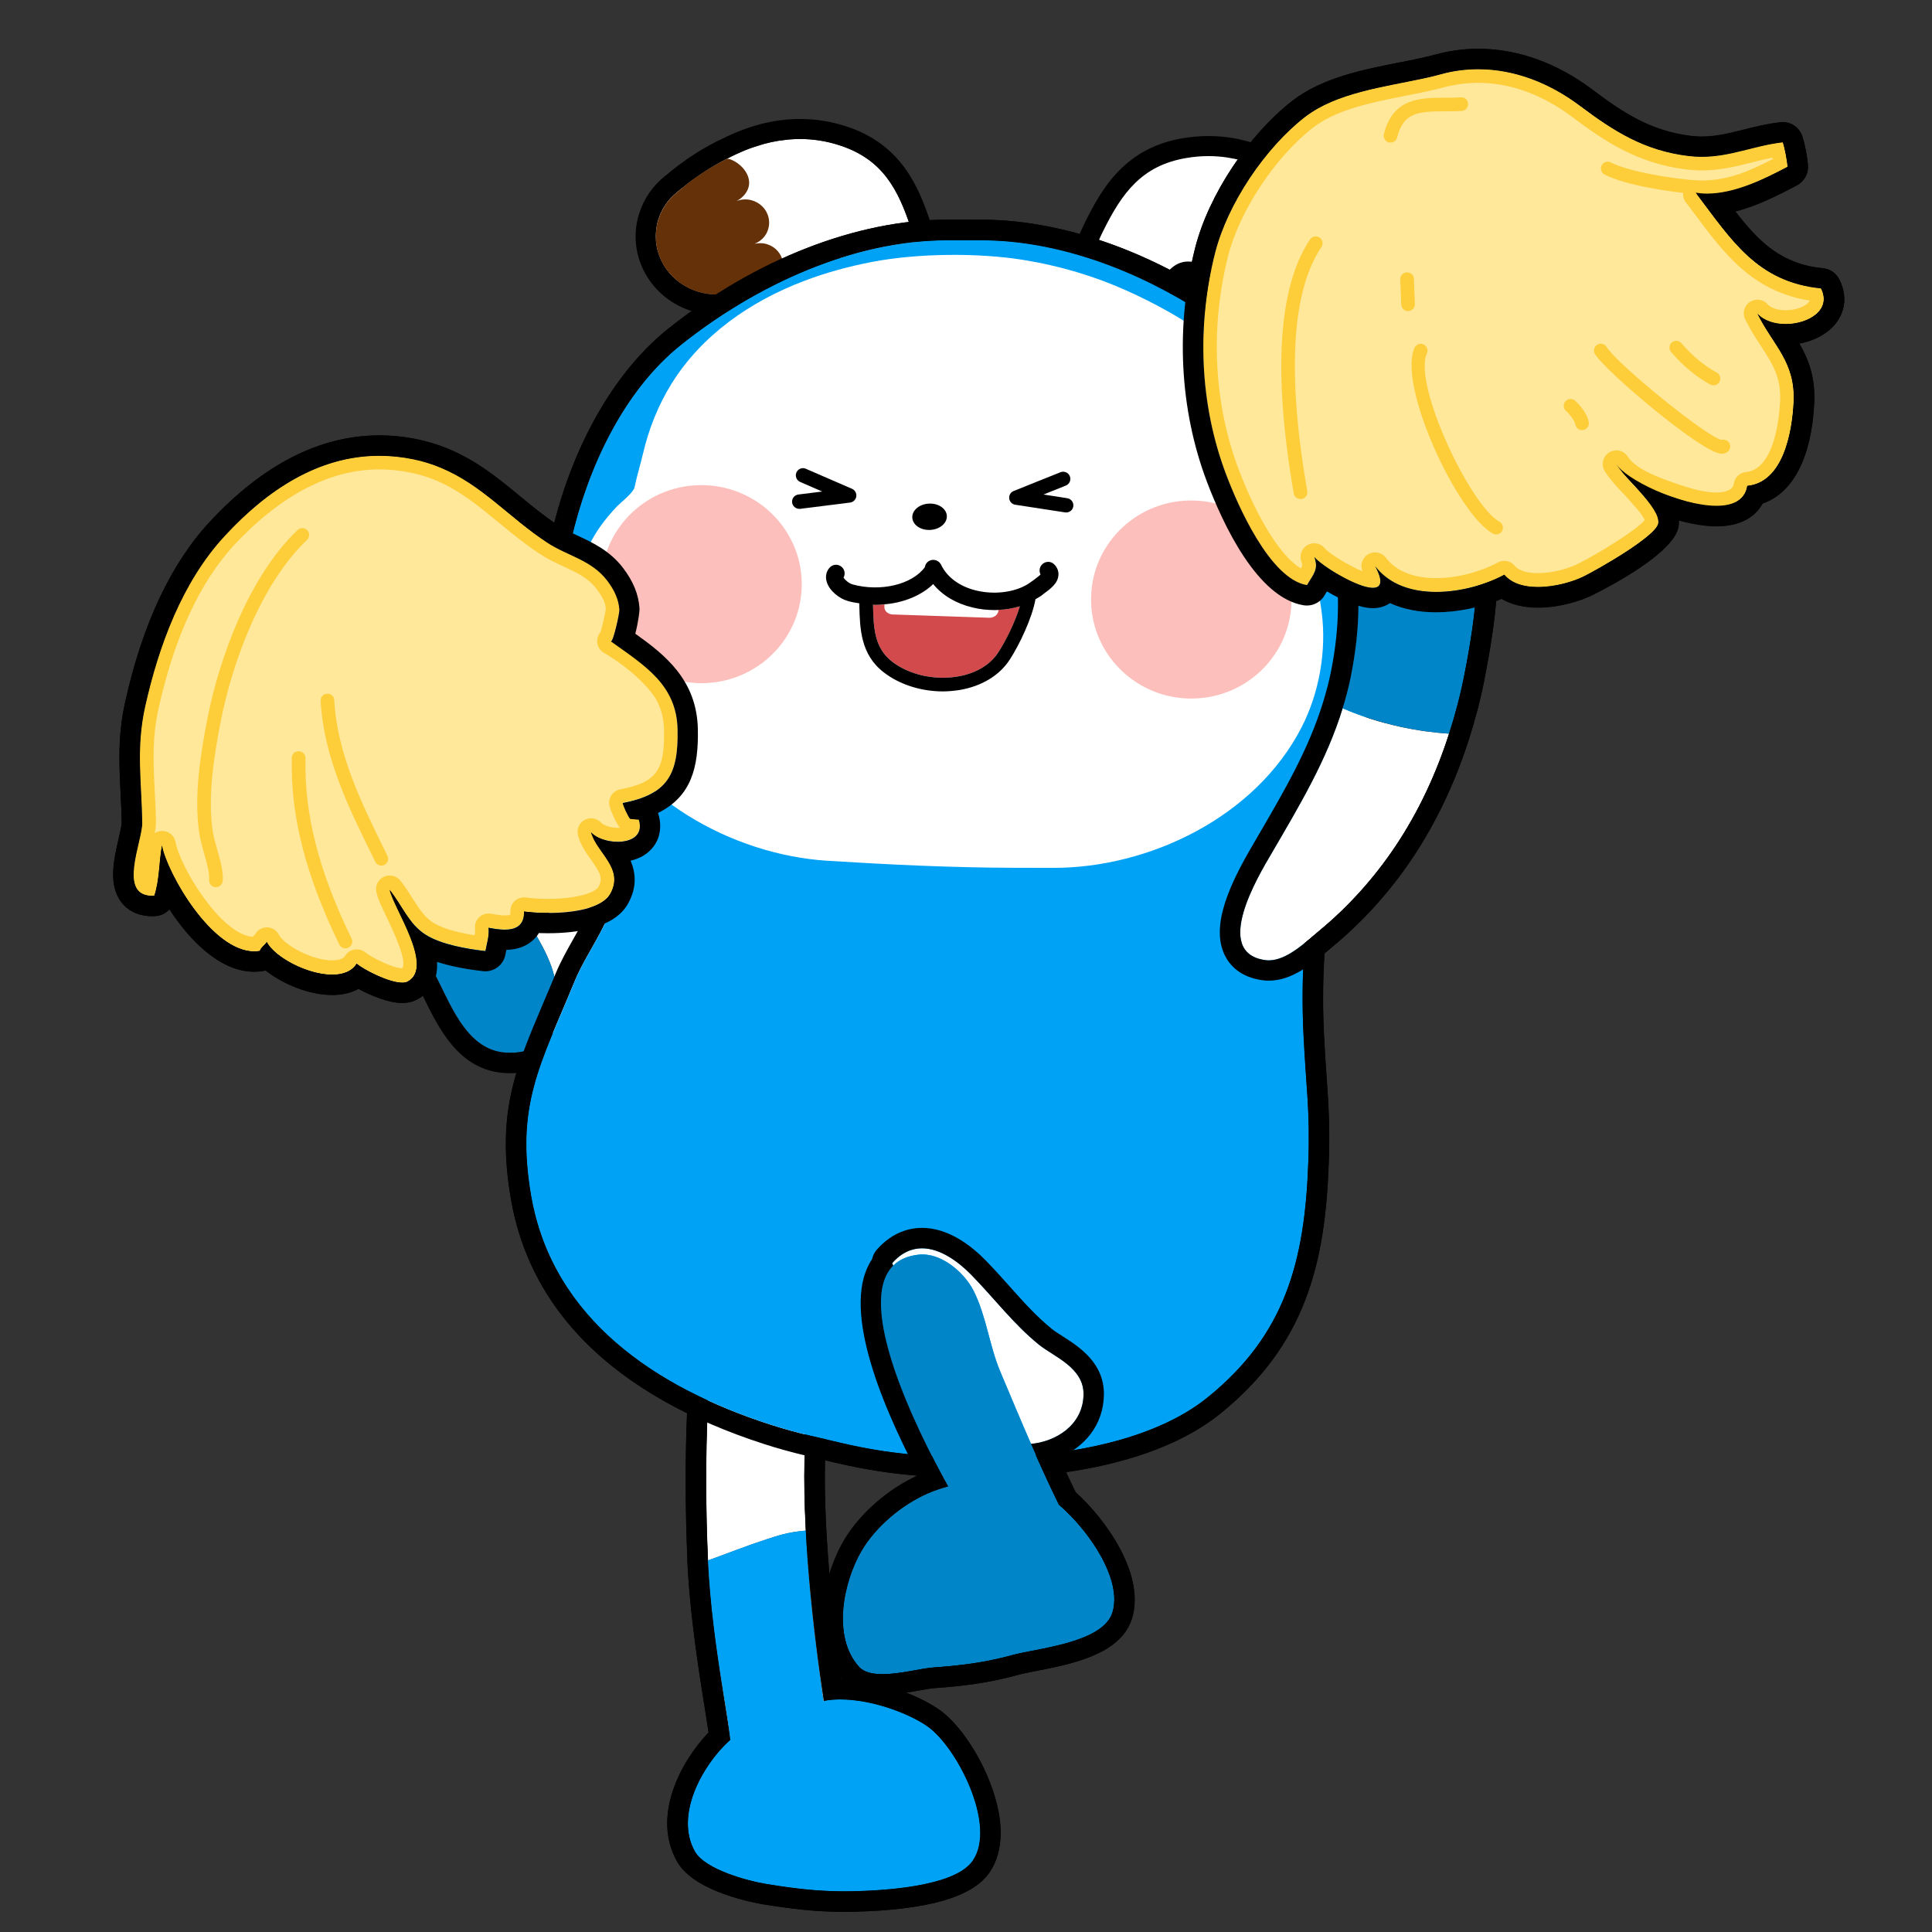 <?xml version="1.0" encoding="utf-8"?>
<!-- Generator: Adobe Illustrator 24.1.1, SVG Export Plug-In . SVG Version: 6.00 Build 0)  -->
<svg version="1.1" id="Layer_1" xmlns="http://www.w3.org/2000/svg" xmlns:xlink="http://www.w3.org/1999/xlink" x="0px" y="0px"
	 viewBox="0 0 240 240" style="enable-background:new 0 0 240 240;" xml:space="preserve">
<rect x="0" y="0" width="240" height="240" fill="#333333" stroke="none"/>
<g>
	<path style="fill:#FFFFFF;" d="M111.58,39.04c-0.42,0.13-0.8,0.18-1.17,0.18c-0.65,0-1.22-0.18-1.72-0.52
		c-0.17-0.1-0.33-0.22-0.49-0.37c-1.09-0.95-1.84-2.49-2.53-3.92c-0.2-0.4-0.38-0.79-0.59-1.15c-0.28-0.55-0.57-1.04-0.89-1.39
		c-0.7-0.8-1.54-1.14-2.46-1.14c-0.17,0-0.33,0.02-0.52,0.03c-0.33,0.03-0.7,0.12-1.05,0.25c-0.18,0.05-0.38,0.12-0.57,0.2
		c-0.18,0.07-0.35,0.15-0.54,0.23c-0.59,0.27-1.19,0.62-1.81,1c0,0.02-0.02,0.02-0.02,0.02c-0.89,0.55-1.79,1.22-2.71,1.92
		c-0.27,0.2-0.54,0.38-0.77,0.57c-2.31,1.81-5.39,2.07-7.91,0.95c-0.25-0.12-0.5-0.23-0.74-0.38c-0.25-0.13-0.47-0.28-0.69-0.45
		c-0.02,0-0.03-0.02-0.03-0.02c-0.22-0.17-0.42-0.33-0.62-0.52c-0.2-0.18-0.38-0.38-0.59-0.6c-1.15-1.36-1.71-2.96-1.71-4.58
		c0-0.25,0.02-0.52,0.05-0.77c0.02-0.25,0.07-0.52,0.12-0.77c0.07-0.25,0.13-0.5,0.22-0.74c0.08-0.25,0.18-0.5,0.3-0.74
		c0.12-0.23,0.23-0.47,0.38-0.69c0.13-0.23,0.28-0.45,0.47-0.67c0.17-0.2,0.35-0.42,0.54-0.6c0.2-0.2,0.42-0.38,0.64-0.57
		c0.07-0.05,0.17-0.13,0.28-0.23c1.91-1.47,3.85-2.81,5.86-3.85c0.02-0.02,0.03-0.02,0.03-0.02c0.7-0.37,1.41-0.69,2.11-0.99
		c0.65-0.27,1.32-0.5,2.01-0.7c0.3-0.1,0.6-0.18,0.9-0.25c0.3-0.08,0.62-0.15,0.94-0.2c0.05-0.02,0.1-0.03,0.15-0.03
		c0.27-0.05,0.55-0.1,0.84-0.12c0.3-0.05,0.6-0.08,0.9-0.1c0.38-0.03,0.77-0.05,1.17-0.05c1.66,0,3.33,0.25,5.05,0.82
		c5.27,1.76,7.19,5.44,8.82,10.46C114.14,31.31,115.66,37.78,111.58,39.04z"/>
	<path d="M90.34,19.74c0,0,0.02,0,0.02-0.02c0,0-0.02,0-0.03,0.02H90.34z"/>
	<path d="M115.64,27.78c-1.52-4.65-3.7-9.82-10.42-12.05c-1.91-0.64-3.88-0.95-5.84-0.95c-3.26,0-6.53,0.85-9.96,2.61
		c-0.08,0.03-0.17,0.07-0.25,0.1c-1,0.52-1.89,1.02-2.68,1.52c-1.77,1.12-2.96,2.11-3.6,2.63c-0.1,0.08-0.18,0.17-0.25,0.2
		c-1.57,1.25-2.69,2.89-3.26,4.75c-0.97,3.11-0.25,6.48,1.89,8.99c1.91,2.24,4.74,3.53,7.75,3.53c2.28,0,4.5-0.77,6.27-2.14
		c0.72-0.55,1.61-1.14,2.58-1.67c0.2-0.12,0.4-0.23,0.6-0.33c0.38-0.22,0.7-0.52,0.94-0.87c1.22-0.69,1.92-0.84,2.33-0.84
		c0.22,0,0.35,0.03,0.57,0.27c0.3,0.35,0.74,1.24,1.1,2.02c1.22,2.48,3.03,6.19,6.99,6.19c0.62,0,1.27-0.1,1.92-0.3
		c1.57-0.49,2.81-1.51,3.56-2.98C117.6,35.16,116.46,30.35,115.64,27.78z M111.58,39.04c-0.42,0.13-0.8,0.18-1.17,0.18
		c-0.65,0-1.22-0.18-1.72-0.52c-0.17-0.1-0.33-0.23-0.49-0.37c-1.09-0.95-1.84-2.49-2.53-3.92c-0.2-0.4-0.38-0.79-0.59-1.15
		c-0.28-0.55-0.57-1.04-0.89-1.39c-0.7-0.8-1.54-1.14-2.46-1.14c-0.17,0-0.33,0.02-0.52,0.03c-0.33,0.03-0.69,0.12-1.05,0.25
		c-0.18,0.05-0.37,0.12-0.57,0.2c-0.17,0.07-0.35,0.15-0.54,0.23c-0.59,0.27-1.19,0.62-1.81,1c0,0.02-0.02,0.02-0.02,0.02
		c-0.89,0.55-1.79,1.22-2.71,1.92c-0.27,0.2-0.54,0.38-0.77,0.57c-2.31,1.81-5.39,2.07-7.91,0.95c-0.25-0.12-0.5-0.23-0.74-0.38
		c-0.23-0.13-0.47-0.28-0.69-0.45c-0.02,0-0.03-0.02-0.03-0.02c-0.22-0.17-0.42-0.33-0.62-0.52c-0.22-0.18-0.4-0.38-0.59-0.6
		c-1.15-1.36-1.71-2.96-1.71-4.58c0-0.25,0.02-0.52,0.05-0.77c0.02-0.25,0.07-0.52,0.12-0.77c0.03-0.17,0.08-0.33,0.13-0.5
		c0.02-0.08,0.05-0.17,0.08-0.23c0.08-0.25,0.18-0.5,0.3-0.74c0.1-0.23,0.23-0.47,0.38-0.69c0.13-0.23,0.28-0.45,0.47-0.67
		c0.17-0.22,0.33-0.42,0.54-0.6c0.2-0.2,0.42-0.38,0.64-0.57c0.07-0.05,0.17-0.13,0.28-0.23c0.8-0.67,2.73-2.29,5.84-3.87l0.02,0.02
		c0.02-0.02,0.03-0.02,0.03-0.02c0.7-0.37,1.41-0.7,2.11-0.99c0.65-0.27,1.32-0.5,2.01-0.7c0.3-0.1,0.6-0.18,0.9-0.25
		c0.32-0.08,0.62-0.15,0.94-0.2c0.05-0.02,0.1-0.03,0.15-0.03c0.28-0.05,0.55-0.1,0.84-0.12c0.3-0.05,0.6-0.08,0.9-0.1
		c0.38-0.03,0.79-0.05,1.17-0.05c1.66,0,3.33,0.25,5.05,0.82c5.27,1.76,7.19,5.44,8.82,10.46
		C114.14,31.31,115.66,37.78,111.58,39.04z"/>
	<path style="fill:#653109;" d="M97.25,32.46c0,0.02-0.02,0.02-0.02,0.02c-0.89,0.55-1.79,1.22-2.71,1.92
		c-0.27,0.2-0.54,0.38-0.77,0.57c-2.31,1.81-5.39,2.07-7.91,0.95c-0.25-0.12-0.5-0.23-0.74-0.38c-0.25-0.13-0.47-0.28-0.69-0.45
		c-0.02,0-0.03-0.02-0.03-0.02c-0.22-0.17-0.42-0.33-0.62-0.52c-0.2-0.18-0.38-0.38-0.59-0.6c-1.15-1.36-1.71-2.96-1.71-4.58
		c0-0.25,0.02-0.52,0.05-0.77c0.02-0.25,0.07-0.52,0.12-0.77c0.07-0.25,0.13-0.5,0.22-0.74c0.08-0.25,0.18-0.5,0.3-0.74
		c0.12-0.23,0.23-0.47,0.38-0.69c0.13-0.23,0.28-0.45,0.47-0.67c0.17-0.2,0.35-0.42,0.54-0.6c0.2-0.2,0.42-0.38,0.64-0.57
		c0.07-0.05,0.17-0.13,0.28-0.23c0.8-0.67,2.73-2.29,5.84-3.87l0.02,0.02h0.02c0,0,0.02,0,0.02-0.02c0.13,0.03,0.27,0.03,0.38,0.08
		c1.54,0.59,2.78,2.24,2.16,3.71c-0.27,0.65-0.79,1.14-1.39,1.46c0.67-0.25,1.42-0.28,2.14,0c1.54,0.59,2.29,2.26,1.69,3.75
		c-0.3,0.74-0.89,1.27-1.59,1.56c0.55-0.1,1.14-0.12,1.71,0.12C96.42,30.75,97.05,31.56,97.25,32.46z"/>
	<path style="fill:#653109;" d="M83.77,34.55c0.6,0.57,1.32,1.04,2.07,1.37C85.09,35.59,84.39,35.14,83.77,34.55z"/>
	<path style="fill:#653109;" d="M90.31,19.73h0.05c0,0.02-0.02,0.02-0.02,0.02C90.33,19.73,90.33,19.73,90.31,19.73z"/>
	<path style="fill:#653109;" d="M97.3,32.73c-0.02-0.08-0.05-0.17-0.07-0.25c0,0,0.02,0,0.02-0.02
		C97.27,32.55,97.29,32.65,97.3,32.73z"/>
</g>
<g>
	<path d="M154.71,37.24c0.13,0.12,0.25,0.23,0.37,0.37c-0.05-0.07-0.13-0.15-0.2-0.22C154.83,37.35,154.76,37.29,154.71,37.24z
		 M152.27,35.04c0.02-0.03,0.03-0.07,0.05-0.12c-0.02-0.02-0.02-0.02-0.02-0.02C152.29,34.95,152.27,34.99,152.27,35.04z"/>
	<path d="M170.84,31.74c-0.28-1.92-1.15-3.71-2.51-5.17c-0.08-0.07-0.15-0.15-0.25-0.25c-0.77-0.87-2.56-2.88-5.59-5.02
		c-0.07-0.05-0.15-0.1-0.22-0.15c-4-2.86-7.98-4.25-12.15-4.25c-1.07,0-2.16,0.1-3.25,0.28c-6.98,1.2-9.89,5.99-12.06,10.39
		c-1.2,2.41-3.05,6.99-1.84,10.51c0.54,1.57,1.61,2.76,3.1,3.48c0.89,0.44,1.79,0.65,2.69,0.65c3.43,0,5.49-3,6.98-5.17
		c0.5-0.72,1.05-1.52,1.41-1.82C147.4,35,147.52,35,147.6,35c0.25,0,0.95,0.13,2.33,1.2c0.17,0.38,0.44,0.72,0.79,0.97
		c1.09,0.82,2.11,1.67,2.84,2.44c1.92,2.02,4.63,3.18,7.45,3.18c2.46,0,4.82-0.87,6.64-2.46C170.14,38.18,171.33,34.95,170.84,31.74
		z M167.83,36.01c-0.3,0.69-0.74,1.32-1.27,1.89c-0.17,0.18-0.37,0.37-0.57,0.55c-3.05,2.66-7.8,2.41-10.61-0.54l-0.3-0.3
		c-0.12-0.13-0.23-0.25-0.37-0.37c0.05,0.05,0.12,0.1,0.17,0.15c-0.85-0.89-1.71-1.74-2.56-2.48c-0.02,0.05-0.03,0.08-0.05,0.12
		c0-0.05,0.02-0.08,0.03-0.13c-0.2-0.17-0.4-0.33-0.6-0.5c-0.17-0.13-0.35-0.27-0.52-0.4c-0.23-0.17-0.45-0.32-0.69-0.47
		c-0.18-0.12-0.37-0.23-0.55-0.33c-0.42-0.23-0.82-0.4-1.22-0.52c-0.18-0.07-0.37-0.1-0.57-0.13c-0.18-0.03-0.35-0.05-0.54-0.05
		c-0.74,0-1.44,0.25-2.09,0.82c-1.04,0.87-2.04,2.79-3.3,4.3c-0.15,0.17-0.28,0.33-0.44,0.49c-1.24,1.32-2.71,2.13-4.63,1.2
		c-3.85-1.86-1.39-8.03-0.1-10.61c2.34-4.72,4.79-8.1,10.26-9.04c0.97-0.17,1.91-0.25,2.84-0.25c0.4,0,0.79,0.02,1.17,0.05
		c0.38,0.03,0.77,0.07,1.15,0.13c0.22,0.03,0.44,0.07,0.67,0.12c0.2,0.03,0.4,0.08,0.62,0.13c0.37,0.08,0.74,0.18,1.1,0.3
		c0.27,0.08,0.52,0.17,0.77,0.27c0.07,0.02,0.13,0.03,0.2,0.07c0.45,0.17,0.89,0.35,1.32,0.57c0,0,0.03,0,0.05,0.02
		c0.38,0.17,0.75,0.37,1.12,0.57c0.92,0.5,1.79,1.07,2.66,1.71h0.02c0.02,0,0.02,0,0.03,0c2.83,2.01,4.5,3.9,5.19,4.69
		c0.12,0.12,0.18,0.2,0.25,0.27c0.17,0.17,0.32,0.35,0.45,0.54c0.15,0.18,0.28,0.37,0.4,0.57c0.13,0.18,0.23,0.38,0.33,0.59
		c0.18,0.35,0.33,0.72,0.45,1.1c0.05,0.17,0.1,0.33,0.13,0.5c0.05,0.17,0.08,0.35,0.1,0.52c0.02,0.12,0.03,0.25,0.05,0.38
		c0.02,0.22,0.03,0.42,0.03,0.62C168.45,34.1,168.25,35.09,167.83,36.01z"/>
	<path style="fill:#FFFFFF;" d="M168.45,33.11c0,0.99-0.2,1.97-0.62,2.89c-0.3,0.69-0.74,1.32-1.27,1.89
		c-0.17,0.18-0.37,0.37-0.57,0.55c-3.05,2.66-7.8,2.41-10.61-0.54l-0.3-0.3c-0.05-0.07-0.13-0.15-0.2-0.22
		c-0.85-0.89-1.71-1.74-2.56-2.48c-0.02-0.02-0.02-0.02-0.02-0.02c-0.2-0.17-0.4-0.33-0.6-0.5c-0.17-0.15-0.35-0.28-0.52-0.4
		c-0.23-0.17-0.45-0.32-0.69-0.47c-0.18-0.13-0.37-0.23-0.55-0.33c-0.42-0.23-0.82-0.4-1.22-0.52c-0.18-0.07-0.38-0.12-0.57-0.13
		c-0.18-0.03-0.35-0.05-0.54-0.05c-0.74,0-1.44,0.25-2.09,0.82c-1.04,0.87-2.04,2.79-3.3,4.3c-0.13,0.17-0.28,0.32-0.44,0.49
		c-1.24,1.32-2.71,2.13-4.63,1.2c-3.85-1.86-1.39-8.03-0.1-10.61c2.34-4.72,4.79-8.1,10.26-9.04c0.97-0.17,1.91-0.25,2.84-0.25
		c0.38,0,0.79,0.02,1.17,0.05c0.38,0.02,0.77,0.07,1.15,0.13c0.22,0.03,0.44,0.07,0.67,0.12c0.2,0.03,0.42,0.08,0.62,0.13
		c0.37,0.08,0.74,0.18,1.1,0.3c0.25,0.08,0.52,0.17,0.77,0.27c0.07,0.02,0.13,0.03,0.2,0.07c0.45,0.17,0.89,0.35,1.32,0.57
		c0,0,0.03,0,0.05,0.02c0.38,0.18,0.75,0.37,1.12,0.57c0.92,0.5,1.79,1.07,2.66,1.71h0.02c1.82,1.34,3.55,2.94,5.22,4.69
		c0.12,0.12,0.18,0.2,0.25,0.27c0.17,0.17,0.32,0.35,0.45,0.54c0.15,0.18,0.28,0.37,0.4,0.57c0.13,0.18,0.23,0.38,0.33,0.59
		c0.18,0.35,0.33,0.72,0.45,1.1c0.05,0.17,0.1,0.33,0.13,0.5c0.05,0.18,0.08,0.35,0.1,0.52c0.02,0.12,0.03,0.25,0.05,0.38
		C168.44,32.71,168.45,32.91,168.45,33.11z"/>
	<path style="fill:#653109;" d="M168.45,33.11c0,0.99-0.2,1.97-0.62,2.89c-0.32,0.67-0.74,1.32-1.27,1.89
		c-0.17,0.18-0.37,0.37-0.57,0.55c-3.05,2.66-7.8,2.41-10.61-0.54l-0.3-0.3c-0.12-0.13-0.23-0.25-0.37-0.37
		c0.05,0.05,0.12,0.1,0.17,0.15c-0.85-0.89-1.71-1.74-2.56-2.48c-0.02,0.05-0.03,0.08-0.05,0.12c0-0.05,0.02-0.08,0.03-0.13
		c0.33-0.87,1.07-1.56,2.07-1.77c0.59-0.13,1.17-0.03,1.71,0.15c-0.65-0.38-1.15-1-1.34-1.79c-0.38-1.56,0.6-3.1,2.23-3.45
		c0.74-0.17,1.49-0.02,2.12,0.32c-0.57-0.4-1-0.95-1.17-1.64c-0.38-1.56,1.07-3.01,2.68-3.36c0.13-0.03,0.27,0,0.4-0.02h0.02
		c0.02,0,0.02,0,0.03,0c2.83,2.01,4.5,3.9,5.19,4.69c0.12,0.12,0.18,0.2,0.25,0.27c0.17,0.17,0.32,0.35,0.45,0.54
		c0.15,0.18,0.28,0.37,0.4,0.57c0.13,0.18,0.23,0.38,0.33,0.59c0.18,0.35,0.33,0.72,0.45,1.1c0.05,0.17,0.1,0.33,0.13,0.5
		c0.05,0.18,0.08,0.35,0.1,0.52c0.02,0.12,0.03,0.25,0.05,0.38C168.44,32.71,168.45,32.91,168.45,33.11z"/>
</g>
<path style="fill-rule:evenodd;clip-rule:evenodd;fill:#00A2F6;" d="M121.81,29.82c0,0-0.09,0-0.21,0L121.81,29.82z"/>
<g>
	<g>
		<path style="fill:#FFFFFF;" d="M89.08,205.24c0.69,4.79,1.46,8.69,1.64,10.91C90.42,213.66,89.71,209.83,89.08,205.24z"/>
		<path style="fill:#FFFFFF;" d="M100.12,190.14c-2.32,0.2-3.52,0.64-4.89,1.08c-2.42,0.78-4.79,1.73-7.18,2.59
			c-0.03,0-0.05,0.02-0.08,0.03h-0.02v-0.15c-0.27-5.77-0.3-13.04-0.02-18.69c0.34-6.84-0.42-14.05,8.28-9.6
			c4.13,2.1,3.69,3.05,3.95,5.67c0.32,3.52,0.03,4.91-0.14,8.37C99.85,182.76,99.92,186.43,100.12,190.14z"/>
		<path d="M91.81,164.02c1.1,0,2.53,0.42,4.4,1.37c4.13,2.11,3.7,3.06,3.94,5.68c0.33,3.52,0.04,4.92-0.13,8.36
			c-0.49,10.21,1.09,23.65,2.34,31.85c0.64-0.12,1.33-0.18,2.03-0.18c3.9,0,8.46,1.7,10.81,3.32c3.62,2.49,8.71,12.3,5.64,16.73
			c-2.29,3.3-11.47,3.7-14.92,3.78c-0.36,0.01-0.72,0.01-1.07,0.01c-3.3,0-6.22-0.36-9.58-0.9c-2.32-0.37-7.62-1.79-8.91-4.02
			c-2.56-4.47,0.87-10.64,4.14-13.69c0.07-0.07,0.15-0.12,0.22-0.18c-0.38-3.11-1.38-8.3-2.1-14.43c-0.3-2.48-0.55-5.14-0.69-7.89
			c0.01,0,0.01,0,0.02-0.01c0-0.04-0.01-0.09-0.01-0.13c-0.27-5.79-0.3-13.04-0.02-18.7C88.2,169.63,87.78,164.02,91.81,164.02
			 M91.81,161.48c-5.96,0-6.18,6.56-6.34,11.34c-0.02,0.68-0.05,1.37-0.08,2.05c-0.27,5.49-0.27,12.66,0.01,18.77
			c-0.01,0.1-0.01,0.21,0,0.32c0.12,2.54,0.35,5.18,0.7,8.07c0.43,3.7,0.97,7.09,1.41,9.82c0.2,1.25,0.38,2.38,0.52,3.36
			c-3.53,3.7-7.09,10.48-3.88,16.08c2.18,3.79,9.84,5.13,10.7,5.27c3.47,0.56,6.49,0.93,9.99,0.93c0.37,0,0.75,0,1.13-0.01
			c9.28-0.22,14.83-1.81,16.95-4.87c1.3-1.88,1.7-4.46,1.15-7.46c-0.89-4.85-4.23-10.59-7.44-12.81c-2.69-1.85-7.7-3.73-12.11-3.77
			c-0.95-6.74-2.44-19.25-1.97-29.02c0.04-0.87,0.09-1.6,0.14-2.27c0.14-2.03,0.25-3.63-0.02-6.45c-0.03-0.27-0.04-0.52-0.06-0.75
			c-0.22-3.12-1-4.77-5.26-6.95C95.19,162.02,93.38,161.48,91.81,161.48C91.81,161.48,91.81,161.48,91.81,161.48L91.81,161.48z"/>
		<path style="fill:#00A2F6;" d="M120.85,231.15c-2.29,3.3-11.48,3.71-14.92,3.79c-3.76,0.08-6.94-0.29-10.67-0.9
			c-2.32-0.37-7.62-1.78-8.91-4.01c-2.56-4.47,0.86-10.65,4.15-13.7c0.07-0.07,0.15-0.12,0.22-0.19c-0.19-2.22-0.95-6.11-1.64-10.91
			c-0.07-0.58-0.15-1.17-0.24-1.78c-0.07-0.49-0.14-1-0.19-1.51c-0.17-1.35-0.32-2.76-0.44-4.22c-0.1-1.27-0.2-2.57-0.25-3.89
			c0.03-0.02,0.05-0.03,0.08-0.03c2.39-0.86,4.76-1.81,7.18-2.59c1.37-0.44,2.57-0.88,4.89-1.08c0.02,0.51,0.05,1,0.08,1.51
			c0.37,6.96,1.35,14.43,2.1,19.64h0.05c4.23-0.8,10.08,1.22,12.84,3.15C118.81,216.93,123.91,226.73,120.85,231.15z"/>
		<path style="fill:#00A2F6;" d="M87.96,193.85c0.05,1.32,0.15,2.62,0.25,3.89c-0.12-1.27-0.2-2.57-0.27-3.89H87.96z"/>
	</g>
	<path style="fill:#FFFFFF;" d="M102.36,211.29h-0.05c-0.75-5.22-1.73-12.68-2.1-19.64C100.66,198.86,101.58,206.13,102.36,211.29z"
		/>
	<g>
		<path style="fill:#FFFFFF;" d="M84,110.3c-2.37,4.61-5.72,8.14-8.84,12.14c-1.9,2.44-4.11,4.62-6.82,6.08
			c0.54-0.8,0.88-1.81,0.91-3.03c0.15-4.3-1.07-6.69-3.25-10.33l0.15,0.52c-0.14-0.29-0.25-0.58-0.37-0.85
			c0.36-0.17,0.73-0.34,1.07-0.54c2.27-1.29,4.27-3.08,5.83-5.16c1.17-1.54,2.2-3.2,3.45-4.69c2.22-2.61,8.31-6.23,9.99-1.39
			C86.91,105.37,85,108.39,84,110.3z"/>
		<path style="fill:#0085C9;" d="M69.25,125.49c-0.03,1.22-0.37,2.24-0.91,3.03c-1.1,1.64-3.13,2.4-5.54,2.24
			c-4.52-0.32-6.54-5.3-8.31-8.86c-3.03-6.06-6.05-13.22-6.15-20.22c-0.05-3.39,1.76-6.91,5.1-8.82c0.69-0.41,1.41-0.73,2.07-0.95
			c2.42-0.81,5.15-0.71,6.82,0.95c0.32,0.34,0.56,0.71,0.76,1.08c0.93,1.81,0.59,4.1,0.64,6.13v0.25c0.08,4.1-0.07,8.35,1.2,12.31
			c0.22,0.71,0.53,1.46,0.85,2.2c0.12,0.27,0.24,0.56,0.37,0.85L66,115.16C68.18,118.8,69.4,121.19,69.25,125.49z"/>
	</g>
	<path d="M118.02,29.82l3.79,0c0.03,0,0.06,0,0.09,0c11.77,0,23.87,5.62,33.11,13c7.21,5.76,11.65,15.46,13.66,24.33
		c1.55,6.83,1.98,13.96,1.08,20.91c-0.79,6.08-3.83,10.41-5.45,16.07c-0.06,0.22-0.12,0.44-0.18,0.66c-2,7.69-2.56,15.71-2.19,23.63
		c0.32,6.74,0.83,9.38,0.6,15.94c-0.44,12.36-2.88,21.42-12.49,29.2c-6.91,5.59-18.36,7.52-28.7,7.52c-4.21,0-8.23-0.32-11.69-0.84
		c-1.74-0.26-3.54-0.61-5.25-1.02l-3.48-0.82c-0.07-0.02-0.13-0.03-0.2-0.04c-1.71-0.4-3.41-0.87-5.08-1.41
		c-13.95-4.51-27-13.01-29.66-28.42c-1.95-11.31,1.14-16.27,5.41-26.65c1.65-4.02,5.29-8.2,5.2-12.71
		c-0.07-3.6-2.83-7.06-3.92-10.19c-3.57-10.27-4.16-21.09-1.73-31.82c2.01-8.87,6.45-18.58,13.66-24.33c9.24-7.38,21.34-13,33.11-13
		c0.03,0,0.06,0,0.09,0C117.81,29.82,117.89,29.82,118.02,29.82 M118.02,27.28c-0.01,0-0.02,0-0.04,0l-0.23,0l-0.04,0
		c-11.26,0-23.91,4.94-34.7,13.55c-6.77,5.4-12.07,14.79-14.55,25.76c-2.55,11.24-1.94,22.42,1.81,33.21
		c0.44,1.28,1.1,2.54,1.73,3.76c0.99,1.92,2.02,3.91,2.05,5.65c0.05,2.35-1.35,4.81-2.82,7.42c-0.78,1.38-1.59,2.82-2.19,4.27
		c-0.54,1.32-1.06,2.54-1.56,3.71c-3.51,8.28-5.84,13.74-4.01,24.34c2.42,14.05,13.28,24.56,31.38,30.41
		c1.72,0.56,3.5,1.05,5.28,1.47l0.16,0.04l3.52,0.83c1.81,0.43,3.7,0.79,5.45,1.06c3.77,0.57,7.94,0.87,12.06,0.87
		c7.59,0,21.61-1.05,30.3-8.08c10.54-8.53,12.99-18.6,13.43-31.08c0.16-4.6-0.03-7.31-0.27-10.74c-0.11-1.54-0.23-3.28-0.33-5.41
		c-0.4-8.29,0.31-15.98,2.11-22.87c0.05-0.21,0.11-0.41,0.17-0.61c0.6-2.11,1.42-4.02,2.28-6.04c1.34-3.15,2.73-6.4,3.25-10.4
		c0.92-7.11,0.54-14.45-1.12-21.8c-2.48-10.97-7.79-20.36-14.55-25.76c-10.79-8.61-23.44-13.55-34.7-13.55l-0.1,0L118.02,27.28
		L118.02,27.28z"/>
	<path style="fill-rule:evenodd;clip-rule:evenodd;fill:#00A2F6;" d="M164.3,104.14c1.62-5.67,4.66-10,5.45-16.07
		c0.9-6.95,0.47-14.08-1.08-20.91c-2.01-8.87-6.45-18.58-13.66-24.33c-9.26-7.4-21.4-13.03-33.2-13l-3.79,0c-0.13,0-0.21,0-0.21,0
		c-11.8-0.03-23.94,5.6-33.2,13c-7.21,5.76-11.65,15.46-13.66,24.33c-2.43,10.72-1.84,21.54,1.73,31.82
		c1.09,3.13,3.85,6.59,3.92,10.19c0.09,4.51-3.55,8.69-5.2,12.71c-4.27,10.39-7.36,15.35-5.41,26.65
		c2.66,15.41,15.71,23.92,29.66,28.42c1.67,0.54,3.37,1.01,5.08,1.41c0.07,0.02,0.13,0.03,0.2,0.04l3.48,0.82
		c1.71,0.4,3.51,0.75,5.25,1.02c11.95,1.8,30.67,1.19,40.38-6.68c9.61-7.78,12.05-16.84,12.49-29.2c0.23-6.56-0.28-9.2-0.6-15.94
		c-0.38-7.92,0.18-15.94,2.19-23.63C164.18,104.58,164.24,104.36,164.3,104.14z"/>
	<g>
		<path style="fill-rule:evenodd;clip-rule:evenodd;fill:#FFFFFF;" d="M164.19,76.1c-0.58-4.54-1.42-6.41-3.62-9.76
			c0-2.75,0.13-6.27-0.06-7.43c-0.52-3.09-1.5-6.12-2.99-8.9c-3.37-6.29-10.96-10.94-17.5-13.88c-4.01-1.81-8.42-3.13-12.95-3.85
			c-5.64-0.9-13.11-0.82-18.71,0.25c-2.86,0.55-5.68,1.31-8.4,2.34c-6.71,2.53-12.79,6.75-16.55,12.81
			c-1.66,2.68-2.83,5.64-3.54,8.69c-0.37,1.58-0.67,2.4-1.04,4.15c-0.15,0.7-1.84,2.01-2.2,2.39c-3.24,3.48-4.16,5.89-4.89,9.68
			c-0.9,4.67-0.52,10.54,1.4,14.96c5.01,11.5,17.79,18.64,29.67,19.38c7.72,0.48,15.33,0.85,23.06,0.87c1.66,0,3.34,0.01,4.99,0.01
			c11.9,0.01,25.11-6.31,30.83-17.47C163.89,86.06,164.8,80.82,164.19,76.1z"/>
		<path style="fill-rule:evenodd;clip-rule:evenodd;fill:#FCBFBB;" d="M99.59,72.95c-0.21,6.79-5.96,12.13-12.84,11.91
			c-6.87-0.22-12.27-5.9-12.06-12.69c0.21-6.79,5.96-12.12,12.83-11.9S99.8,66.16,99.59,72.95"/>
		<path style="fill-rule:evenodd;clip-rule:evenodd;fill:#FCBFBB;" d="M160.43,74.86c-0.21,6.79-5.96,12.13-12.84,11.91
			c-6.87-0.22-12.27-5.9-12.05-12.69c0.21-6.79,5.96-12.12,12.83-11.9C155.24,62.39,160.64,68.08,160.43,74.86"/>
	</g>
	<path style="fill:none;" d="M58.4,140.35c-0.15,0.15-0.15,0.25,0,0.3"/>
	<g>
		<path style="fill:#FFFFFF;" d="M166.78,87.99c-1.98,6.45-5.35,12.05-8.87,18.09c-1.56,2.67-7.38,12.28-0.73,13.19
			c2.41,0.33,4.98-2.22,6.67-3.62c3.68-3.04,6.85-6.58,9.46-10.47c2.92-4.36,5.11-9.1,6.7-14.04
			C176.38,90.91,171.6,90.08,166.78,87.99z"/>
		<path style="fill:#0085C9;" d="M167.44,64.45c0.02,0.08,0.04,0.17,0.06,0.25c0.51,2.19,0.84,4.25,1.05,6.27
			c0.29,2.89,0.27,5.69-0.05,8.61c-0.16,1.44-0.39,2.91-0.69,4.44c-0.27,1.37-0.63,2.68-1.02,3.96c4.82,2.09,9.6,2.92,13.24,3.16
			c0.77-2.39,1.4-4.81,1.89-7.27c1.38-7,2.48-15.13,0.8-22.23c-0.82-3.46-3.46-6.51-7.16-7.48c-0.77-0.2-1.54-0.32-2.24-0.36
			c-2.53-0.13-5.14,0.76-6.33,2.93c-0.24,0.43-0.37,0.87-0.46,1.32C166.07,60.15,166.97,62.38,167.44,64.45z"/>
	</g>
	<path d="M172.83,53.79c0.16,0,0.32,0,0.48,0.01c0.69,0.04,1.46,0.16,2.24,0.36c3.7,0.97,6.34,4.02,7.16,7.48
		c1.68,7.1,0.58,15.23-0.8,22.23c-0.48,2.46-1.12,4.88-1.89,7.27c-1.58,4.94-3.77,9.68-6.7,14.04c-2.61,3.89-5.78,7.43-9.46,10.47
		c-1.59,1.31-3.96,3.65-6.24,3.65c-0.14,0-0.29-0.01-0.43-0.03c-6.66-0.91-0.83-10.52,0.73-13.19c3.52-6.04,6.89-11.64,8.87-18.09
		c0.39-1.29,0.75-2.6,1.02-3.96c0.3-1.53,0.53-3,0.69-4.44c0.32-2.92,0.33-5.72,0.05-8.61c-0.2-2.02-0.54-4.08-1.04-6.27
		c-0.02-0.08-0.04-0.17-0.06-0.25c-0.47-2.07-1.37-4.3-0.93-6.39c0.09-0.45,0.23-0.89,0.46-1.32
		C168.09,54.7,170.45,53.79,172.83,53.79 M172.83,51.25c-3.6,0-6.62,1.59-8.08,4.26c-0.33,0.6-0.56,1.25-0.72,2.02
		c-0.46,2.19,0.1,4.27,0.59,6.1c0.12,0.46,0.25,0.92,0.35,1.37l0.06,0.27c0.47,2.02,0.79,3.97,0.99,5.94
		c0.27,2.7,0.25,5.34-0.04,8.08c-0.15,1.36-0.36,2.74-0.66,4.22c-0.22,1.11-0.53,2.29-0.96,3.71c-1.78,5.82-4.83,11.04-8.05,16.56
		l-0.58,1l-0.14,0.24c-2.72,4.65-5.26,9.91-3.45,13.63c0.59,1.21,1.88,2.74,4.71,3.12c0.26,0.04,0.52,0.05,0.78,0.05
		c2.91,0,5.4-2.13,7.21-3.68c0.23-0.2,0.45-0.38,0.65-0.55c3.82-3.15,7.17-6.86,9.95-11.01c2.92-4.36,5.28-9.3,7.01-14.68
		c0.81-2.51,1.47-5.05,1.96-7.55c1.33-6.75,2.62-15.49,0.78-23.31c-1.09-4.6-4.53-8.18-8.99-9.35c-0.93-0.24-1.88-0.4-2.75-0.44
		C173.23,51.26,173.03,51.25,172.83,51.25L172.83,51.25z"/>
	<g>
		<path style="fill:#FFFFFF;" d="M134.6,173.22c-0.05,3.89-3.57,5.89-6.52,6.15c-1.3-2.98-2.56-5.99-3.86-9.08
			c-1.32-3.18-1.71-6.84-3.27-9.94c-1.17-2.3-4.05-4.79-6.82-4.5c-1.39,0.15-2.44,0.63-3.17,1.37l-0.14-0.3
			c3.29-3.71,7.33-1.1,9.84,1.44c2.84,2.91,5.25,6.13,8.42,8.69C130.9,168.52,134.65,169.89,134.6,173.22z"/>
		<path style="fill:#0085C9;" d="M138.19,200.35c-1.24,3.78-9.36,4.4-12.46,5.27c-3.37,0.93-6.35,1.29-9.87,1.54
			c-2.18,0.17-7.42,1.83-9.14-0.08c-3.44-3.83-1.88-10.68,0.32-14.44c1.73-2.95,4.93-5.67,8.21-7.11c0.81-0.36,1.66-0.64,2.52-0.88
			c-4.13-7.42-11.53-22.72-6.81-27.42c0.73-0.75,1.78-1.22,3.17-1.37c2.78-0.29,5.66,2.2,6.82,4.5c1.56,3.1,1.95,6.76,3.27,9.94
			c1.3,3.08,2.56,6.1,3.86,9.08c1.1,2.52,2.24,5.03,3.47,7.54C135.29,190.11,139.51,196.32,138.19,200.35z"/>
		<path d="M114.54,155.07c2.27,0,4.51,1.66,6.11,3.29c2.85,2.91,5.26,6.13,8.42,8.69c1.83,1.48,5.58,2.84,5.53,6.17
			c-0.06,3.91-3.58,5.89-6.53,6.14c1.1,2.53,2.26,5.04,3.49,7.55c3.74,3.19,7.96,9.41,6.63,13.44c-1.24,3.77-9.37,4.4-12.47,5.26
			c-3.37,0.94-6.35,1.29-9.86,1.54c-1.4,0.1-4.05,0.82-6.23,0.82c-1.22,0-2.3-0.23-2.92-0.91c-3.43-3.82-1.88-10.68,0.33-14.43
			c1.73-2.95,4.93-5.68,8.2-7.11c0.82-0.36,1.67-0.64,2.53-0.88c-4.13-7.43-11.54-22.73-6.81-27.42l-0.13-0.3
			C112,155.58,113.28,155.07,114.54,155.07 M114.54,152.53c-1.47,0-3.65,0.47-5.62,2.71c-0.3,0.34-0.5,0.75-0.59,1.18
			c-3.78,5.61,0.65,17.08,5.78,26.82c-3.77,1.68-7.32,4.78-9.28,8.11c-2.49,4.24-4.55,12.37-0.02,17.42
			c1.06,1.18,2.64,1.76,4.81,1.76c1.57,0,3.26-0.3,4.61-0.54c0.72-0.13,1.39-0.25,1.8-0.28c3.64-0.26,6.79-0.64,10.36-1.63
			c0.56-0.16,1.43-0.33,2.35-0.51c4.39-0.86,10.4-2.03,11.85-6.41c1.78-5.42-3.18-12.39-6.98-15.81c-0.68-1.41-1.35-2.84-2.01-4.27
			c3.03-1.28,5.47-3.97,5.53-7.81c0.06-3.97-3.09-5.98-5.18-7.31c-0.5-0.32-0.98-0.62-1.29-0.88c-1.89-1.53-3.52-3.35-5.24-5.28
			c-0.95-1.06-1.92-2.15-2.96-3.21C120.65,154.73,117.8,152.53,114.54,152.53L114.54,152.53z"/>
	</g>
	<path d="M183.64,8.6c4.51,0,8.88,1.72,12.66,4.56c4.14,3.11,7.95,5.56,13.46,6.22c0.56,0.07,1.11,0.1,1.64,0.1
		c3.6,0,6.51-1.39,10.07-1.8c0.23,0.57,0.6,2.57,0.59,3.05c-2.73,1.43-6.48,3.4-9.75,3.4c-0.57,0-1.13-0.06-1.66-0.19
		c4.4,5.81,7.65,11.11,15.57,11.89c1.37,2.69-1.57,4.43-4.39,4.43c-1.37,0-2.71-0.41-3.52-1.31c1.98,4,4.77,6.01,4.51,11.05
		c-0.19,3.76-1.3,9.93-5.77,10.36c-0.26,1.79-1.79,2.47-3.83,2.47c-4.48,0-11.4-3.29-12.53-5.3c0.95,1.69,5.56,5.54,5.3,7.47
		c-0.21,1.59-7.46,5.71-9.21,6.58c-1.39,0.7-3.65,1.34-5.74,1.34c-1.67,0-3.24-0.41-4.17-1.53c-0.98,0.54-2.16,1.01-3.43,1.38
		c-0.23,3.81-0.85,7.61-1.55,11.12c-0.48,2.46-1.12,4.88-1.89,7.27c-1.58,4.94-3.77,9.68-6.7,14.04c-2.61,3.89-5.78,7.43-9.46,10.47
		c-0.51,0.42-1.11,0.95-1.76,1.48c-0.3,3.76-0.34,7.54-0.16,11.3c0.32,6.74,0.83,9.38,0.6,15.94c-0.44,12.36-2.88,21.42-12.49,29.2
		c-5.3,4.29-13.27,6.41-21.36,7.17c0.92,2.06,1.86,4.11,2.87,6.17c0.66,0.56,1.33,1.22,1.99,1.94c0.06,0.07,0.13,0.14,0.19,0.21
		c0.17,0.2,0.35,0.4,0.52,0.6c0.09,0.1,0.17,0.21,0.25,0.31c0.16,0.2,0.31,0.39,0.47,0.59c0.1,0.13,0.19,0.26,0.29,0.39
		c0.21,0.29,0.41,0.58,0.61,0.87c0.14,0.21,0.28,0.42,0.41,0.63c0.09,0.15,0.18,0.3,0.26,0.45c0.12,0.2,0.24,0.41,0.35,0.61
		c0.08,0.15,0.15,0.29,0.23,0.44c0.11,0.22,0.21,0.44,0.31,0.67c0.06,0.13,0.12,0.26,0.17,0.39c0.13,0.31,0.25,0.63,0.35,0.94
		c0.01,0.04,0.03,0.08,0.04,0.11c0.11,0.35,0.2,0.69,0.27,1.03c0.02,0.1,0.03,0.21,0.05,0.31c0.04,0.24,0.07,0.48,0.09,0.71
		c0.01,0.11,0.02,0.23,0.02,0.34c0.01,0.23,0,0.45-0.02,0.68c-0.01,0.1-0.01,0.2-0.02,0.3c-0.04,0.31-0.1,0.61-0.2,0.9
		c-1.24,3.77-9.37,4.4-12.47,5.26c-0.98,0.27-1.92,0.48-2.86,0.67c-2.28,0.45-4.51,0.69-7,0.87c-1.37,0.1-3.93,0.78-6.07,0.82
		c-0.05,0-0.1,0-0.15,0c-1.22,0-2.3-0.23-2.92-0.92c-1.5-1.67-2.05-3.93-2.01-6.25c0.01-0.66,0.07-1.33,0.17-1.99
		c0.1-0.66,0.24-1.32,0.41-1.95c0.17-0.64,0.37-1.25,0.6-1.84c0.11-0.29,0.23-0.58,0.35-0.86c0.25-0.55,0.51-1.07,0.79-1.54
		c0.91-1.55,2.23-3.03,3.74-4.3c1.37-1.15,2.91-2.13,4.46-2.81c0.43-0.19,0.87-0.35,1.32-0.51c0.4-0.14,0.8-0.26,1.21-0.37
		c-0.61-1.09-1.29-2.37-1.99-3.74c-2.16-0.15-4.23-0.36-6.11-0.64c-1.74-0.26-3.54-0.61-5.25-1.02l-3.48-0.82
		c-0.07-0.02-0.13-0.03-0.2-0.04c-0.22-0.05-0.43-0.11-0.64-0.16c-0.02,0.38-0.05,0.79-0.07,1.23c-0.49,10.21,1.09,23.65,2.34,31.85
		c0.64-0.12,1.33-0.18,2.03-0.18c3.9,0,8.46,1.7,10.81,3.32c3.62,2.49,8.71,12.3,5.64,16.73c-2.29,3.3-11.47,3.7-14.92,3.78
		c-0.36,0.01-0.72,0.01-1.07,0.01c-3.3,0-6.22-0.36-9.58-0.9c-2.32-0.37-7.62-1.79-8.91-4.02c-2.56-4.47,0.87-10.64,4.14-13.69
		c0.07-0.07,0.15-0.12,0.22-0.18c-0.38-3.11-1.38-8.3-2.1-14.43c-0.3-2.48-0.55-5.14-0.69-7.89c0.01,0,0.01,0,0.02-0.01
		c0-0.04-0.01-0.09-0.01-0.13c-0.27-5.79-0.3-13.04-0.02-18.7c0.02-0.34,0.03-0.68,0.04-1.01c-10.79-4.96-19.82-12.93-21.98-25.45
		c-1.5-8.7-0.01-13.65,2.7-20.2c-0.13,0.08-0.27,0.14-0.4,0.21c-1.02,1.46-2.76,2.23-4.87,2.23c-0.21,0-0.42-0.01-0.63-0.02
		c-4.51-0.32-6.53-5.3-8.31-8.86c-1.16-2.32-2.31-4.8-3.31-7.37c-1.01-1.24-1.72-2.71-2.78-4.01c0.48,2.28,5.6,9.61,2.24,11.4
		c-0.17,0.09-0.4,0.14-0.67,0.14c-1.65,0-4.75-1.6-5.66-2.36c-0.61,0.98-1.73,1.37-3.04,1.37c-3.04,0-7.11-2.13-8.13-4.07
		c-0.23,0.41-0.67,0.6-0.87,1.12c-0.23,0.04-0.46,0.06-0.68,0.06c-5.29,0-10.8-9.69-11.47-13.17c-0.37,2.07-0.31,4.32-0.95,6.26
		c-0.08,0-0.16,0.01-0.24,0.01c-4.39,0-1.22-6.79-1.26-9.12c-0.09-5.13-0.78-9.24,0.36-14.39c1.67-7.5,4.61-15.54,9.92-21.24
		c5.19-5.57,11.58-9.89,19.18-9.89c1.37,0,2.78,0.14,4.23,0.44c1.23,0.25,2.35,0.61,3.4,1.05c5.16,2.14,8.48,6.19,13.26,9.32
		c0.84,0.55,1.73,0.97,2.62,1.38c0.11-0.55,0.19-1.1,0.31-1.65c2.01-8.87,6.45-18.58,13.66-24.33c9.24-7.38,21.34-13,33.11-13
		c0.03,0,0.06,0,0.09,0c0,0,0.09,0,0.21,0l3.79,0c0.03,0,0.06,0,0.09,0c9.62,0,19.46,3.76,27.78,9.16c0.22-2.56,0.63-5.1,1.27-7.58
		c1.54-6.08,6.23-13.06,11.18-16.88c3.89-3,9.82-3.72,14.73-4.78c0.75-0.16,1.47-0.33,2.15-0.52C180.56,8.79,182.11,8.6,183.64,8.6
		 M74.92,106.04c0.22-0.3,0.44-0.6,0.67-0.89c-0.11-0.27-0.24-0.53-0.37-0.8c-0.74-0.2-1.41-0.54-1.8-0.98
		C73.68,104.32,74.31,105.18,74.92,106.04 M65.78,114.82c0.36-0.17,0.73-0.33,1.07-0.52c0.49-0.28,0.96-0.59,1.42-0.91
		c-0.07,0-0.13,0-0.2,0c-1.14,0-2.18-0.07-2.93-0.18C65.33,113.74,65.55,114.28,65.78,114.82 M183.64,6.06L183.64,6.06
		c-1.79,0-3.57,0.24-5.3,0.71c-0.58,0.16-1.25,0.32-2.03,0.49c-0.82,0.18-1.66,0.34-2.52,0.51c-4.47,0.88-9.53,1.88-13.23,4.74
		c-5.46,4.22-10.43,11.73-12.09,18.27c-0.33,1.3-0.61,2.63-0.83,4c-8.53-4.85-17.55-7.49-25.75-7.49l-0.09,0l-3.78,0l-0.27,0
		l-0.04,0c-11.26,0-23.91,4.94-34.7,13.55c-6.42,5.13-11.53,13.84-14.15,24.1c-1.51-1.03-2.91-2.19-4.27-3.31
		c-2.62-2.16-5.34-4.4-8.87-5.86c-1.26-0.52-2.52-0.91-3.86-1.19c-1.58-0.33-3.18-0.49-4.74-0.49c-7.34,0-14.42,3.6-21.03,10.7
		c-4.84,5.19-8.39,12.74-10.54,22.42c-0.93,4.17-0.75,7.64-0.57,11.31c0.06,1.19,0.12,2.41,0.14,3.68c0,0.32-0.23,1.32-0.38,1.99
		c-0.6,2.58-1.34,5.78,0.38,7.95c0.61,0.77,1.77,1.68,3.8,1.68c0.12,0,0.25,0,0.37-0.01c0.69-0.04,1.32-0.35,1.76-0.84
		c2.58,3.96,6.35,7.75,10.53,7.75c0.37,0,0.74-0.03,1.1-0.09c0.1-0.02,0.21-0.04,0.31-0.07c2.22,1.76,5.5,3.05,8.28,3.05
		c1.24,0,2.35-0.26,3.26-0.76c1.62,0.88,3.79,1.75,5.43,1.75c0.7,0,1.33-0.15,1.87-0.44c0.26-0.14,0.49-0.29,0.7-0.45
		c0.04,0.09,0.09,0.18,0.13,0.27c1.84,3.77,4.36,8.92,9.94,9.31c0.27,0.02,0.54,0.03,0.81,0.03c0.25,0,0.5-0.01,0.74-0.03
		c-1.29,4.37-1.82,9.09-0.68,15.68c1.98,11.47,9.34,20.41,21.87,26.59c-0.24,5.39-0.22,12.23,0.04,18.09c-0.01,0.1-0.01,0.21,0,0.32
		c0.12,2.54,0.35,5.18,0.7,8.07c0.43,3.7,0.97,7.09,1.41,9.82c0.2,1.25,0.38,2.38,0.52,3.36c-3.53,3.7-7.09,10.48-3.88,16.08
		c2.18,3.79,9.84,5.13,10.7,5.27c3.47,0.56,6.49,0.93,9.99,0.93c0.37,0,0.75,0,1.13-0.01c9.28-0.22,14.83-1.81,16.95-4.87
		c1.3-1.88,1.7-4.46,1.15-7.46c-0.89-4.85-4.23-10.59-7.44-12.81c-1.06-0.73-2.47-1.46-4.06-2.08c0.59-0.09,1.15-0.19,1.66-0.28
		c0.72-0.13,1.4-0.25,1.8-0.28c2.97-0.21,5.16-0.49,7.32-0.92c1.13-0.22,2.1-0.45,3.05-0.71c0.56-0.16,1.43-0.33,2.35-0.51
		c4.39-0.86,10.4-2.03,11.85-6.41c0.14-0.42,0.24-0.86,0.3-1.37c0.02-0.12,0.03-0.24,0.03-0.37c0.03-0.37,0.04-0.69,0.03-1.01
		c-0.01-0.16-0.01-0.31-0.03-0.46c-0.03-0.32-0.07-0.63-0.12-0.94c-0.03-0.18-0.05-0.29-0.07-0.4c-0.1-0.46-0.2-0.88-0.33-1.28
		c-0.01-0.04-0.05-0.14-0.06-0.18c-0.11-0.33-0.24-0.7-0.4-1.07c-0.05-0.13-0.11-0.25-0.16-0.37l-0.04-0.09
		c-0.11-0.26-0.23-0.51-0.36-0.77c-0.08-0.16-0.17-0.33-0.26-0.5c-0.12-0.23-0.26-0.46-0.39-0.69l-0.04-0.07
		c-0.08-0.14-0.17-0.29-0.25-0.43c-0.14-0.23-0.29-0.46-0.44-0.68c-0.23-0.34-0.45-0.66-0.68-0.98l-0.09-0.12
		c-0.08-0.11-0.16-0.21-0.24-0.32c-0.16-0.22-0.34-0.43-0.51-0.65l-0.28-0.34c-0.19-0.22-0.38-0.45-0.57-0.66l-0.18-0.2
		c-0.62-0.68-1.23-1.29-1.83-1.84c-0.39-0.8-0.78-1.62-1.18-2.48c6.29-0.92,13.81-2.93,19.21-7.31
		c10.54-8.53,12.99-18.6,13.43-31.08c0.16-4.6-0.03-7.31-0.27-10.74c-0.11-1.54-0.23-3.28-0.33-5.4c-0.16-3.37-0.13-6.7,0.08-9.92
		c0.09-0.08,0.19-0.16,0.28-0.23c0.23-0.19,0.44-0.38,0.65-0.55c3.82-3.15,7.17-6.86,9.95-11.01c2.92-4.36,5.28-9.3,7.01-14.68
		c0.81-2.51,1.47-5.05,1.96-7.55c0.73-3.71,1.21-6.85,1.46-9.75c0.23-0.09,0.45-0.18,0.67-0.27c1.22,0.72,2.75,1.09,4.52,1.09
		c2.7,0,5.33-0.83,6.88-1.61c2.38-1.19,10.18-5.33,10.59-8.52c0.03-0.23,0.04-0.47,0.03-0.7c1.65,0.46,3.28,0.73,4.68,0.73
		c3.4,0,4.99-1.49,5.73-2.83c3.75-1.29,6.06-5.69,6.4-12.4c0.17-3.26-0.72-5.51-1.85-7.47c2.12-0.38,3.94-1.47,4.87-2.99
		c0.93-1.51,0.96-3.28,0.09-4.98c-0.39-0.77-1.15-1.29-2.01-1.37c-5.14-0.5-7.9-3.19-10.9-7.06c2.79-0.7,5.48-2.11,7.6-3.22
		c0.82-0.43,1.42-1.32,1.44-2.25c0.01-0.84-0.43-3.18-0.77-4.03c-0.39-0.98-1.33-1.6-2.36-1.6c-0.1,0-0.19,0.01-0.29,0.02
		c-1.67,0.19-3.15,0.56-4.58,0.92c-1.76,0.44-3.43,0.86-5.2,0.86c-0.45,0-0.89-0.03-1.33-0.08c-5.06-0.61-8.53-2.95-12.23-5.73
		C193.41,7.81,188.51,6.06,183.64,6.06L183.64,6.06L183.64,6.06z M103.03,195.52c-0.39-4.64-0.65-9.61-0.54-14.12l1.34,0.32
		c1.81,0.43,3.7,0.79,5.45,1.06c1.45,0.22,3.02,0.4,4.68,0.54c-1.65,0.75-3.31,1.82-4.82,3.08c-1.79,1.5-3.27,3.22-4.3,4.96
		c-0.33,0.55-0.64,1.16-0.92,1.79c-0.14,0.31-0.28,0.64-0.4,0.98C103.34,194.57,103.18,195.04,103.03,195.52L103.03,195.52z
		 M104.53,208.57c-0.01-0.06-0.02-0.12-0.02-0.17c0.05,0.06,0.1,0.12,0.15,0.18C104.61,208.57,104.57,208.57,104.53,208.57
		L104.53,208.57z"/>
	<g>
		<path style="fill:#FFE89A;" d="M84.18,90.62c-0.04-1.75-0.52-3.68-1.63-5.23c-2.46-3.41-6.68-5.75-6.68-5.75s0.09,0.14,0.31-0.51
			c0.35-1.02,0.76-3.04,0.76-3.4c-0.01-1.38-0.69-2.53-1.52-3.62c-1.95-2.57-4.89-3.05-7.41-4.69c-4.78-3.13-8.1-7.18-13.26-9.32
			c-1.05-0.44-2.17-0.79-3.4-1.05c-9.48-1.96-17.28,2.87-23.41,9.45c-5.31,5.7-8.25,13.74-9.92,21.24
			c-1.14,5.15-0.46,9.26-0.36,14.39c0.04,2.37-3.24,9.37,1.5,9.12c0.65-1.94,0.58-4.19,0.95-6.26c0.7,3.63,6.66,14.02,12.16,13.12
			c0.2-0.52,0.64-0.71,0.87-1.12c1.46,2.76,9.14,5.94,11.17,2.7c1.05,0.89,5.07,2.9,6.33,2.23c3.35-1.8-1.77-9.13-2.24-11.4
			c1.56,1.92,2.36,4.23,4.48,5.58c1.94,1.23,5.21,1.78,7.42,2.03c0.17-0.96,0.5-1.89,0.38-2.9c1.8,0.34,4.5,0.73,4.41-2.01
			c2.69,0.38,9.29,0.4,10.73-2.2c1.75-3.17-1.7-5.05-2.4-7.63c1.53,1.72,6.99,1.86,5.94-1.56c-0.36-0.02-0.74-0.07-1.09-0.1
			c-0.29-0.4-0.82-1.54-0.92-1.97C82.88,98.68,84.3,96.25,84.18,90.62z"/>
		<path style="fill:#FDCD3A;" d="M47.12,58.31c1.28,0,2.59,0.14,3.89,0.4c1.08,0.22,2.09,0.53,3.1,0.95c2.95,1.22,5.3,3.17,7.8,5.22
			c1.61,1.33,3.28,2.7,5.18,3.95c0.98,0.64,1.97,1.1,2.94,1.55c1.63,0.76,3.03,1.41,4.05,2.75c0.83,1.09,1.17,1.84,1.17,2.53
			c-0.03,0.33-0.36,1.97-0.65,2.86c-0.49,0.56-0.56,1.38-0.17,2.01c0.15,0.25,0.37,0.45,0.63,0.59c0.16,0.09,3.95,2.26,6.12,5.25
			c0.81,1.13,1.28,2.65,1.31,4.27c0.11,5.1-0.96,6.56-5.45,7.42c-0.45,0.09-0.84,0.35-1.09,0.73c-0.25,0.38-0.34,0.85-0.24,1.29
			c0.15,0.67,0.78,2.04,1.21,2.62c0.03,0.04,0.07,0.09,0.11,0.13c-0.09,0.01-0.18,0.01-0.28,0.01c-0.98,0-1.82-0.36-2.05-0.62
			c-0.33-0.37-0.79-0.57-1.27-0.57c-0.27,0-0.55,0.07-0.8,0.2c-0.69,0.37-1.03,1.18-0.83,1.93c0.32,1.19,1.02,2.18,1.64,3.05
			c1.14,1.61,1.49,2.27,0.91,3.32c-0.42,0.75-2.7,1.51-6.27,1.51c-0.99,0-1.99-0.06-2.74-0.17c-0.08-0.01-0.16-0.02-0.24-0.02
			c-0.41,0-0.82,0.15-1.13,0.43c-0.37,0.33-0.58,0.81-0.56,1.31c0.01,0.27-0.03,0.41-0.02,0.41c0,0-0.16,0.1-0.68,0.1
			c-0.53,0-1.16-0.11-1.7-0.21c-0.11-0.02-0.21-0.03-0.32-0.03c-0.42,0-0.84,0.16-1.15,0.45c-0.4,0.37-0.59,0.9-0.53,1.44
			c0.03,0.25,0.01,0.52-0.04,0.81c-2.32-0.36-4.12-0.91-5.17-1.57c-1.08-0.69-1.75-1.76-2.54-3c-0.46-0.73-0.94-1.49-1.54-2.23
			c-0.33-0.41-0.82-0.62-1.31-0.62c-0.25,0-0.49,0.05-0.73,0.16c-0.71,0.34-1.09,1.11-0.93,1.88c0.17,0.83,0.68,1.88,1.31,3.2
			c0.67,1.39,2.65,5.53,1.88,6.29c-1.14-0.03-3.8-1.35-4.52-1.96c-0.31-0.26-0.7-0.4-1.1-0.4c-0.09,0-0.17,0.01-0.26,0.02
			c-0.49,0.08-0.92,0.36-1.18,0.78c-0.29,0.47-1.03,0.57-1.6,0.57c-2.64,0-6-1.97-6.63-3.17c-0.29-0.55-0.84-0.92-1.46-0.93
			c-0.01,0-0.02,0-0.02,0c-0.61,0-1.15,0.3-1.45,0.83c-0.04,0.04-0.08,0.08-0.12,0.12c-0.07,0.07-0.15,0.14-0.23,0.23
			c-3.92-0.33-8.95-8.55-9.57-11.79c-0.15-0.8-0.85-1.37-1.66-1.37c0,0-0.01,0-0.01,0c-0.33,0-0.64,0.1-0.91,0.27
			c0.1-0.54,0.16-1.02,0.15-1.46c-0.02-1.33-0.09-2.59-0.15-3.81c-0.18-3.52-0.33-6.57,0.47-10.18c1.98-8.93,5.18-15.81,9.5-20.45
			C34.97,61.46,41,58.31,47.12,58.31L47.12,58.31 M47.12,56.62c-7.6,0-13.98,4.32-19.18,9.89c-5.31,5.7-8.25,13.74-9.92,21.24
			c-1.14,5.15-0.46,9.26-0.36,14.39c0.04,2.33-3.13,9.12,1.26,9.12c0.08,0,0.16,0,0.24-0.01c0.65-1.94,0.58-4.19,0.95-6.26
			c0.67,3.48,6.18,13.17,11.47,13.17c0.23,0,0.46-0.02,0.68-0.06c0.2-0.52,0.64-0.71,0.87-1.12c1.02,1.93,5.09,4.07,8.13,4.07
			c1.31,0,2.43-0.39,3.04-1.37c0.91,0.77,4.01,2.36,5.66,2.36c0.27,0,0.49-0.04,0.67-0.14c3.35-1.8-1.77-9.13-2.24-11.4
			c1.56,1.92,2.36,4.23,4.48,5.58c1.94,1.23,5.21,1.78,7.42,2.03c0.17-0.96,0.5-1.89,0.38-2.9c0.62,0.12,1.34,0.24,2.02,0.24
			c1.3,0,2.45-0.45,2.39-2.26c0.75,0.11,1.81,0.18,2.98,0.18c3,0,6.72-0.51,7.75-2.39c1.75-3.17-1.7-5.05-2.4-7.63
			c0.66,0.74,2.03,1.18,3.31,1.18c1.7,0,3.22-0.79,2.63-2.74c-0.36-0.02-0.74-0.07-1.09-0.1c-0.29-0.4-0.82-1.54-0.92-1.97
			c5.53-1.06,6.94-3.49,6.82-9.12c-0.04-1.75-0.52-3.68-1.63-5.23c-2.35-3.26-6.31-5.54-6.66-5.74c-0.02,0-0.02-0.01-0.02-0.01
			s0.01,0,0.02,0.01c0,0,0,0,0,0c0.04,0,0.13-0.07,0.29-0.53c0.35-1.02,0.76-3.04,0.76-3.4c-0.01-1.38-0.69-2.53-1.52-3.62
			c-1.95-2.57-4.89-3.05-7.41-4.69c-4.78-3.13-8.1-7.18-13.26-9.32c-1.05-0.44-2.17-0.79-3.4-1.05
			C49.91,56.76,48.49,56.62,47.12,56.62L47.12,56.62z"/>
		<path style="fill:#FDCD3A;" d="M47.38,107.53c-0.31,0-0.61-0.17-0.76-0.47l-0.33-0.68c-2.98-6.04-6.06-12.28-6.46-19.31
			c-0.03-0.47,0.33-0.87,0.8-0.89c0.51-0.04,0.87,0.33,0.89,0.8c0.38,6.69,3.38,12.77,6.28,18.66l0.33,0.68
			c0.21,0.42,0.03,0.93-0.39,1.13C47.64,107.5,47.51,107.53,47.38,107.53z"/>
		<path style="fill:#FDCD3A;" d="M42.91,117.81c-0.31,0-0.62-0.18-0.76-0.48c-4.2-8.62-6.07-15.99-5.9-23.18
			c0.01-0.47,0.34-0.83,0.87-0.83c0.47,0.01,0.84,0.4,0.83,0.87c-0.17,6.91,1.65,14.03,5.72,22.4c0.21,0.42,0.03,0.93-0.39,1.13
			C43.16,117.78,43.04,117.81,42.91,117.81z"/>
		<path style="fill:#FDCD3A;" d="M26.82,110.21c-0.02,0-0.04,0-0.06,0c-0.47-0.03-0.82-0.44-0.78-0.91
			c0.06-0.85-0.28-2.06-0.61-3.24c-0.26-0.91-0.52-1.85-0.64-2.73c-0.62-4.49,0.13-9.4,1.03-14.04c1.48-7.59,5.2-17.74,11.21-23.45
			c0.34-0.32,0.88-0.31,1.2,0.03c0.32,0.34,0.31,0.87-0.03,1.2c-5.72,5.44-9.29,15.21-10.72,22.54c-0.87,4.49-1.6,9.24-1.02,13.49
			c0.11,0.77,0.36,1.65,0.6,2.5c0.39,1.38,0.76,2.68,0.67,3.82C27.63,109.87,27.26,110.21,26.82,110.21z"/>
		<path d="M47.12,56.62c1.37,0,2.78,0.14,4.23,0.44c1.23,0.25,2.35,0.61,3.4,1.05c5.16,2.14,8.48,6.19,13.26,9.32
			c2.51,1.64,5.45,2.13,7.41,4.69c0.82,1.08,1.42,2.23,1.52,3.62c0.03,0.4-0.74,3.93-1.05,3.93c-0.01,0-0.02,0-0.03-0.01
			c4.2,3.01,8.2,5.38,8.31,10.98c0.12,5.63-1.3,8.05-6.82,9.12c0.09,0.43,0.62,1.57,0.92,1.97c0.35,0.02,0.74,0.08,1.09,0.1
			c0.59,1.95-0.93,2.74-2.63,2.74c-1.28,0-2.66-0.45-3.31-1.18c0.7,2.59,4.15,4.46,2.4,7.63c-1.03,1.87-4.75,2.39-7.75,2.39
			c-1.17,0-2.23-0.08-2.98-0.18c0.06,1.8-1.09,2.26-2.39,2.26c-0.68,0-1.4-0.12-2.02-0.24c0.12,1.01-0.21,1.93-0.38,2.9
			c-2.21-0.25-5.48-0.8-7.42-2.03c-2.13-1.35-2.92-3.66-4.48-5.58c0.48,2.28,5.6,9.61,2.24,11.4c-0.17,0.09-0.4,0.14-0.67,0.14
			c-1.65,0-4.75-1.59-5.66-2.36c-0.61,0.98-1.73,1.37-3.04,1.37c-3.04,0-7.11-2.13-8.13-4.07c-0.23,0.41-0.67,0.6-0.87,1.12
			c-0.23,0.04-0.46,0.06-0.68,0.06c-5.3,0-10.8-9.69-11.47-13.17c-0.37,2.07-0.31,4.32-0.95,6.26c-0.08,0-0.16,0.01-0.24,0.01
			c-4.39,0-1.22-6.79-1.26-9.12c-0.09-5.13-0.78-9.24,0.36-14.39c1.67-7.5,4.61-15.54,9.92-21.24
			C33.14,60.93,39.53,56.62,47.12,56.62 M47.12,54.08c-7.34,0-14.42,3.6-21.03,10.7c-4.84,5.19-8.39,12.74-10.54,22.42
			c-0.93,4.17-0.75,7.64-0.57,11.31c0.06,1.18,0.12,2.41,0.14,3.68c0,0.31-0.23,1.32-0.38,1.98c-0.6,2.58-1.34,5.78,0.38,7.95
			c0.61,0.77,1.76,1.68,3.8,1.68c0.12,0,0.25,0,0.37-0.01c0.69-0.04,1.32-0.35,1.76-0.84c2.58,3.96,6.35,7.75,10.53,7.75
			c0.37,0,0.74-0.03,1.1-0.09c0.1-0.02,0.21-0.04,0.31-0.07c2.22,1.76,5.5,3.05,8.28,3.05c1.24,0,2.35-0.26,3.26-0.76
			c1.62,0.88,3.79,1.75,5.43,1.75c0.7,0,1.33-0.15,1.87-0.44c1.98-1.06,2.56-2.77,2.46-4.65c1.57,0.51,3.48,0.9,5.72,1.15
			c0.09,0.01,0.19,0.02,0.28,0.02c1.22,0,2.29-0.88,2.5-2.11c0.03-0.18,0.07-0.37,0.11-0.55c1.47-0.04,2.64-0.5,3.49-1.38
			c0.18-0.19,0.38-0.42,0.55-0.71c0.37,0.01,0.74,0.02,1.11,0.02c3.62,0,8.29-0.64,9.98-3.7c1.14-2.06,0.92-3.85,0.31-5.31
			c1.21-0.28,2.2-0.89,2.86-1.78c0.83-1.12,1.03-2.56,0.57-4.07c-0.01-0.03-0.02-0.06-0.03-0.08c4.15-2.04,5.05-5.69,4.95-10.42
			c-0.13-6.09-4.06-9.21-7.77-11.85c0.36-1.39,0.55-2.83,0.52-3.17c-0.12-1.73-0.77-3.32-2.03-4.98c-1.65-2.17-3.77-3.15-5.63-4.02
			c-0.87-0.4-1.68-0.78-2.41-1.26c-1.71-1.12-3.29-2.42-4.81-3.67c-2.62-2.16-5.34-4.4-8.87-5.86c-1.26-0.52-2.52-0.91-3.86-1.19
			C50.29,54.24,48.69,54.08,47.12,54.08L47.12,54.08z"/>
	</g>
	<g>
		<path style="fill:#FFE89A;" d="M176.85,9.73c-4.91,1.06-10.85,1.78-14.73,4.78c-4.95,3.82-9.63,10.8-11.18,16.88
			c-2.29,9.02-1.95,18.77,1.37,27.55c1.42,3.74,5.42,12.98,10.04,13.73c0.8-1.41,1.48-1.91,0.91-3.49c1.38,1.66,10.7,7.02,7.56,1.14
			c3.61,4.74,11.67,3.43,16.04,1.05c2.12,2.52,7.42,1.44,9.92,0.19c1.75-0.88,9.01-4.99,9.21-6.58c0.17-1.33-1.32-2.8-2.1-3.71
			c-1.03-1.19-2.27-2.28-3.12-3.62c1.35,2.14,4.89,3.36,7.14,4.12c2.24,0.76,5.85,1.87,8.03,0.37c0.62-0.43,0.99-1.07,1.09-1.81
			c4.46-0.43,5.57-6.6,5.76-10.36c0.26-5.03-2.53-7.05-4.51-11.05c2.48,2.77,9.94,0.88,7.9-3.11c-7.92-0.78-11.03-5.9-15.43-11.71
			c4.59,0.19,8.07-1.71,11.27-3.39c0.01-0.48-0.36-2.48-0.59-3.05c-4.08,0.47-7.31,2.23-11.71,1.7c-5.51-0.66-9.32-3.12-13.46-6.22
			c-5.07-3.8-11.18-5.6-17.3-3.94C178.32,9.4,177.6,9.57,176.85,9.73z"/>
		<path style="fill:#FDCD3A;" d="M183.64,10.29c3.94,0,7.97,1.46,11.64,4.22c4.04,3.04,8.18,5.82,14.27,6.55
			c0.61,0.07,1.22,0.11,1.84,0.11c2.29,0,4.29-0.5,6.22-0.99c0.87-0.22,1.72-0.43,2.57-0.6c0.01,0.06,0.02,0.12,0.03,0.18
			c-2.64,1.37-5.4,2.66-8.8,2.66c-0.19,0-0.38,0-0.57-0.01c-0.02,0-0.05,0-0.07,0c-0.63,0-1.21,0.35-1.5,0.91
			c-0.3,0.58-0.25,1.29,0.15,1.81c0.38,0.51,0.76,1.01,1.13,1.5c3.67,4.92,7.14,9.57,14.27,10.71c-0.02,0.04-0.03,0.07-0.05,0.09
			c-0.34,0.55-1.53,1.11-2.95,1.11c-0.99,0-1.83-0.28-2.25-0.75c-0.33-0.37-0.79-0.56-1.26-0.56c-0.33,0-0.66,0.1-0.95,0.29
			c-0.7,0.47-0.94,1.39-0.57,2.15c0.63,1.27,1.31,2.32,1.97,3.33c1.41,2.17,2.53,3.88,2.37,6.88c-0.1,1.97-0.7,8.42-4.24,8.76
			c-0.78,0.08-1.4,0.67-1.51,1.44c-0.04,0.29-0.17,0.51-0.38,0.66c-0.43,0.29-1.04,0.44-1.83,0.44c-1.67,0-3.71-0.69-4.7-1.02
			c-1.82-0.62-5.2-1.76-6.25-3.42c-0.32-0.51-0.87-0.79-1.43-0.79c-0.31,0-0.62,0.08-0.9,0.26c-0.79,0.5-1.03,1.55-0.53,2.34
			c0.66,1.04,1.47,1.9,2.26,2.73c0.34,0.36,0.68,0.72,1,1.09l0.31,0.36c0.32,0.36,1.23,1.38,1.37,1.89
			c-0.91,1.15-5.65,4.11-8.28,5.42c-1.15,0.58-3.14,1.16-4.98,1.16c-0.96,0-2.24-0.16-2.88-0.92c-0.33-0.39-0.81-0.61-1.3-0.61
			c-0.28,0-0.55,0.07-0.81,0.21c-2.2,1.2-5.13,1.94-7.66,1.94c-1.96,0-4.63-0.44-6.23-2.53c-0.33-0.43-0.84-0.67-1.35-0.67
			c-0.31,0-0.63,0.09-0.91,0.27c-0.7,0.45-0.96,1.33-0.65,2.08c-1.69-0.69-4.15-2.21-4.7-2.87c-0.33-0.4-0.81-0.61-1.3-0.61
			c-0.29,0-0.58,0.07-0.84,0.22c-0.71,0.41-1.03,1.27-0.75,2.04c0.14,0.39,0.17,0.48-0.05,0.86c-2.39-1.36-5.36-6.03-7.73-12.28
			c-3.11-8.21-3.57-17.63-1.32-26.53c1.42-5.61,5.87-12.32,10.57-15.96c2.91-2.25,7.26-3.11,11.46-3.94
			c0.88-0.17,1.75-0.35,2.6-0.53c0.86-0.19,1.59-0.36,2.24-0.54C180.82,10.48,182.23,10.29,183.64,10.29 M183.64,8.6
			c-1.53,0-3.09,0.2-4.64,0.62c-0.69,0.19-1.41,0.36-2.15,0.52c-4.91,1.06-10.85,1.78-14.73,4.78c-4.95,3.82-9.63,10.8-11.18,16.88
			c-2.29,9.02-1.95,18.77,1.37,27.55c1.42,3.74,5.42,12.98,10.04,13.73c0.8-1.41,1.48-1.91,0.91-3.49c0.91,1.1,5.32,3.83,7.27,3.83
			c0.99,0,1.35-0.7,0.29-2.69c1.77,2.33,4.62,3.2,7.58,3.2c3.06,0,6.24-0.93,8.47-2.14c0.94,1.12,2.5,1.53,4.17,1.53
			c2.09,0,4.35-0.64,5.74-1.34c1.75-0.88,9.01-4.99,9.21-6.58c0.17-1.33-1.32-2.8-2.1-3.71c-1.03-1.19-2.27-2.28-3.12-3.62
			c1.35,2.14,4.89,3.36,7.14,4.12c1.43,0.48,3.42,1.11,5.24,1.11c1.03,0,2-0.2,2.79-0.74c0.62-0.43,0.99-1.07,1.09-1.81
			c4.46-0.43,5.57-6.6,5.76-10.36c0.26-5.03-2.53-7.05-4.51-11.05c0.81,0.91,2.15,1.31,3.52,1.31c2.82,0,5.76-1.74,4.39-4.43
			c-7.91-0.78-11.03-5.9-15.43-11.71c0.22,0.01,0.43,0.01,0.64,0.01c4.27,0,7.58-1.8,10.63-3.4c0.01-0.48-0.36-2.48-0.59-3.05
			c-3.56,0.41-6.47,1.8-10.07,1.8c-0.53,0-1.07-0.03-1.64-0.1c-5.51-0.66-9.32-3.12-13.46-6.22C192.52,10.31,188.16,8.6,183.64,8.6
			L183.64,8.6z"/>
		<path style="fill:#FDCD3A;" d="M185.87,66.39c-0.14,0-0.28-0.03-0.41-0.1c-4.43-2.42-11.88-18.47-9.74-23.09
			c0.2-0.42,0.7-0.61,1.12-0.41c0.42,0.2,0.61,0.7,0.41,1.12c-1.75,3.78,5.37,18.9,9.01,20.89c0.41,0.22,0.56,0.74,0.34,1.15
			C186.46,66.23,186.17,66.39,185.87,66.39z"/>
		<path style="fill:#FDCD3A;" d="M196.53,53.44c-0.42,0-0.79-0.31-0.84-0.74c-0.03-0.23-0.46-1.03-1.16-1.66
			c-0.35-0.31-0.37-0.85-0.06-1.2c0.32-0.35,0.85-0.37,1.2-0.06c0.77,0.69,1.59,1.84,1.7,2.7c0.06,0.46-0.27,0.89-0.74,0.94
			C196.6,53.44,196.57,53.44,196.53,53.44z"/>
		<path style="fill:#FDCD3A;" d="M210.8,24.11c-0.02,0-0.04,0-0.06,0c-3.15-0.21-8.96-1.12-11.42-2.43
			c-0.41-0.22-0.57-0.73-0.35-1.15c0.22-0.41,0.74-0.57,1.15-0.35c2.12,1.13,7.69,2.04,10.73,2.24c0.47,0.03,0.82,0.43,0.79,0.9
			C211.61,23.77,211.24,24.11,210.8,24.11z"/>
		<path style="fill:#FDCD3A;" d="M172.74,17.71c-0.07,0-0.14-0.01-0.21-0.02c-0.45-0.11-0.73-0.58-0.62-1.03
			c1.13-4.5,4.53-4.51,7.53-4.52c0.66,0,1.34,0,2.03-0.05c0.52-0.04,0.87,0.33,0.9,0.79c0.03,0.47-0.32,0.87-0.79,0.9
			c-0.72,0.05-1.43,0.05-2.13,0.05c-3.34,0.01-5.12,0.16-5.89,3.24C173.47,17.45,173.13,17.71,172.74,17.71z"/>
		<path style="fill:#FDCD3A;" d="M161.54,61.99c-0.4,0-0.76-0.29-0.83-0.7c-2.6-15.07-1.91-25.68,2.03-31.55
			c0.26-0.39,0.79-0.49,1.18-0.23c0.39,0.26,0.49,0.79,0.23,1.18c-3.69,5.5-4.29,15.7-1.76,30.32c0.08,0.46-0.23,0.9-0.69,0.98
			C161.64,61.99,161.59,61.99,161.54,61.99z"/>
		<path style="fill:#FDCD3A;" d="M174.92,38.65c-0.45,0-0.83-0.36-0.85-0.81l-0.12-3.13c-0.02-0.47,0.35-0.86,0.81-0.88
			c0.54,0.01,0.86,0.35,0.88,0.81l0.12,3.13c0.02,0.47-0.35,0.86-0.81,0.88C174.94,38.65,174.93,38.65,174.92,38.65z"/>
		<path style="fill:#FDCD3A;" d="M213.91,56.36c-0.11,0-0.22-0.01-0.34-0.04c-2.71-0.55-14.03-10.11-15.43-12.32
			c-0.25-0.4-0.13-0.92,0.26-1.17c0.39-0.25,0.92-0.13,1.17,0.26c1.45,2.28,12.42,11.15,14.28,11.56c0.33-0.1,0.72,0.02,0.94,0.33
			c0.26,0.39,0.17,0.91-0.22,1.18C214.38,56.3,214.16,56.36,213.91,56.36z"/>
		<path style="fill:#FDCD3A;" d="M212.86,47.87c-0.14,0-0.27-0.03-0.4-0.1c-1.75-0.95-3.39-2.31-4.87-4.04
			c-0.3-0.36-0.26-0.89,0.1-1.19c0.35-0.3,0.89-0.26,1.19,0.1c1.34,1.57,2.82,2.8,4.38,3.64c0.41,0.22,0.57,0.74,0.34,1.15
			C213.45,47.71,213.16,47.87,212.86,47.87z"/>
		<path d="M183.64,8.6c4.51,0,8.88,1.72,12.66,4.56c4.14,3.11,7.95,5.56,13.46,6.22c0.56,0.07,1.11,0.1,1.64,0.1
			c3.6,0,6.51-1.39,10.07-1.8c0.23,0.57,0.6,2.57,0.59,3.05c-2.82,1.47-6.54,3.32-9.99,3.32c-0.48,0-0.96-0.04-1.42-0.11
			c4.4,5.81,7.65,11.11,15.57,11.89c1.37,2.69-1.57,4.43-4.39,4.43c-1.37,0-2.71-0.41-3.52-1.31c1.98,4,4.77,6.01,4.51,11.05
			c-0.19,3.76-1.3,9.93-5.76,10.36c-0.26,1.79-1.79,2.47-3.83,2.47c-4.48,0-11.4-3.29-12.53-5.3c0.95,1.69,5.56,5.54,5.3,7.47
			c-0.21,1.59-7.46,5.71-9.21,6.58c-1.39,0.7-3.65,1.34-5.74,1.34c-1.67,0-3.24-0.41-4.17-1.53c-2.23,1.21-5.4,2.14-8.47,2.14
			c-2.96,0-5.8-0.87-7.58-3.2c1.06,1.98,0.7,2.69-0.29,2.69c-1.95,0-6.36-2.73-7.27-3.83c0.57,1.58-0.11,2.08-0.91,3.49
			c-4.62-0.75-8.63-9.99-10.04-13.73c-3.32-8.77-3.66-18.53-1.37-27.55c1.54-6.08,6.23-13.06,11.18-16.88
			c3.89-3,9.82-3.72,14.73-4.78c0.75-0.16,1.47-0.33,2.15-0.52C180.56,8.79,182.11,8.6,183.64,8.6 M183.64,6.06
			c-1.79,0-3.57,0.24-5.3,0.71c-0.58,0.16-1.24,0.32-2.03,0.49c-0.82,0.18-1.66,0.34-2.52,0.51c-4.47,0.88-9.53,1.88-13.23,4.74
			c-5.46,4.22-10.43,11.73-12.09,18.27c-2.47,9.74-1.95,20.06,1.46,29.07c2.02,5.33,6.26,14.4,12.01,15.34
			c0.14,0.02,0.27,0.03,0.41,0.03c0.9,0,1.75-0.48,2.21-1.29c0.09-0.17,0.19-0.32,0.28-0.46c1.88,1.11,4.09,2.08,5.7,2.08
			c0.81,0,1.54-0.22,2.12-0.63c1.65,0.75,3.58,1.14,5.75,1.14c2.67,0,5.6-0.62,8.13-1.7c1.22,0.72,2.75,1.09,4.52,1.09
			c2.7,0,5.33-0.83,6.88-1.61c2.38-1.19,10.18-5.33,10.59-8.52c0.03-0.23,0.04-0.47,0.03-0.7c1.65,0.46,3.28,0.73,4.68,0.73
			c3.4,0,4.99-1.49,5.73-2.83c3.75-1.29,6.06-5.69,6.4-12.4c0.17-3.26-0.72-5.51-1.85-7.47c2.13-0.38,3.95-1.47,4.87-2.99
			c0.93-1.51,0.96-3.28,0.09-4.98c-0.39-0.77-1.15-1.29-2.01-1.37c-5.17-0.51-7.93-3.22-10.96-7.14c2.73-0.65,5.37-1.95,7.73-3.18
			c0.82-0.43,1.35-1.28,1.36-2.21c0.01-0.84-0.43-3.18-0.77-4.03c-0.39-0.97-1.33-1.6-2.36-1.6c-0.1,0-0.19,0.01-0.29,0.02
			c-1.67,0.19-3.15,0.56-4.58,0.92c-1.76,0.44-3.43,0.86-5.2,0.86c-0.45,0-0.89-0.03-1.33-0.08c-5.06-0.61-8.53-2.95-12.23-5.73
			C193.41,7.81,188.51,6.06,183.64,6.06L183.64,6.06z"/>
	</g>
</g>
<g>
	<path style="fill-rule:evenodd;clip-rule:evenodd;" d="M113.33,64.3c0.04,0.9,1.03,1.59,2.22,1.53c1.19-0.06,2.11-0.83,2.07-1.74
		c-0.04-0.9-1.04-1.59-2.23-1.53C114.2,62.62,113.28,63.4,113.33,64.3"/>
	<g>
		<path style="fill-rule:evenodd;clip-rule:evenodd;fill:#D34A4C;" d="M126.69,75.32c-0.58,1.93-1.74,4.32-2.71,5.77
			c-1.02,1.54-2.81,2.59-5.08,2.96c-2.88,0.47-5.98-0.24-8.08-1.86c-2.24-1.73-2.3-4.28-2.37-6.99v-0.08c0.08,0,0.19,0.02,0.27,0.02
			c2.83,0,5.5-0.95,7.2-2.59c1.15,1.41,2.84,2.42,4.89,2.91c0.88,0.22,1.8,0.32,2.71,0.32C124.62,75.77,125.69,75.62,126.69,75.32z"
			/>
		<path style="fill-rule:evenodd;clip-rule:evenodd;fill:#FFFFFF;" d="M124.03,75.76v0.08c-0.03,0.51-0.54,0.91-1.13,0.9
			l-12.01-0.41c-0.59-0.02-1.05-0.44-1.03-0.95l0.02-0.32c2.39-0.2,4.59-1.1,6.05-2.52c1.15,1.41,2.84,2.42,4.89,2.91
			c0.88,0.22,1.8,0.32,2.71,0.32C123.69,75.77,123.86,75.77,124.03,75.76z"/>
		<path d="M130.92,70.07c-0.42-0.39-1.07-0.36-1.47,0.05c-0.34,0.32-0.39,0.85-0.19,1.25c-0.22,0.22-0.63,0.51-0.86,0.69l-0.34,0.24
			c-1.61,1.22-4.32,1.64-6.74,1.07c-2.08-0.49-3.66-1.64-4.42-3.22c-0.25-0.52-0.91-0.76-1.44-0.49c-0.32,0.15-0.52,0.47-0.58,0.81
			c-1.59,2.15-5.49,3.08-8.97,2.13c-0.47-0.14-0.98-0.59-1.12-0.85c0.24-0.44,0.15-1.02-0.25-1.34c-0.46-0.39-1.13-0.32-1.51,0.14
			c-0.41,0.47-0.53,1.13-0.32,1.76c0.34,1.12,1.61,2.08,2.62,2.35c0.47,0.14,0.95,0.22,1.42,0.29v0.27c0.07,2.86,0.15,6.08,3.03,8.3
			c1.96,1.52,4.64,2.37,7.35,2.37c0.68,0,1.37-0.07,2.05-0.17c2.73-0.46,4.93-1.78,6.21-3.71c1.27-1.93,2.83-5.28,3.23-7.52v-0.05
			c0.24-0.14,0.49-0.27,0.71-0.42l0.3-0.24c0.83-0.61,1.78-1.29,1.85-2.32C131.51,71.12,131.45,70.57,130.92,70.07z M123.98,81.09
			c-1.02,1.54-2.81,2.59-5.08,2.96c-2.88,0.47-5.98-0.24-8.08-1.86c-2.24-1.73-2.3-4.28-2.37-6.99v-0.08c0.08,0,0.19,0.02,0.27,0.02
			c0.39,0,0.78-0.02,1.15-0.07c2.39-0.2,4.59-1.1,6.05-2.52c1.15,1.41,2.84,2.42,4.89,2.91c0.88,0.22,1.8,0.32,2.71,0.32
			c0.17,0,0.34,0,0.51-0.02c0.93-0.03,1.81-0.19,2.66-0.44C126.11,77.25,124.94,79.63,123.98,81.09z"/>
	</g>
	<path d="M132.44,63.66c-0.05,0-0.09,0-0.14-0.01l-6.18-0.95c-0.4-0.06-0.71-0.38-0.75-0.78c-0.05-0.4,0.18-0.78,0.56-0.93
		l5.81-2.33c0.45-0.18,0.98,0.04,1.16,0.5c0.18,0.46-0.04,0.98-0.5,1.16l-2.77,1.11l2.95,0.46c0.49,0.08,0.82,0.53,0.75,1.02
		C133.26,63.35,132.88,63.66,132.44,63.66z"/>
	<path d="M99.29,63.21c-0.44,0-0.83-0.33-0.89-0.78c-0.06-0.49,0.28-0.94,0.78-1l2.96-0.37l-2.74-1.19
		c-0.45-0.2-0.66-0.72-0.47-1.17c0.2-0.46,0.72-0.67,1.17-0.47l5.74,2.49c0.37,0.16,0.59,0.55,0.53,0.95
		c-0.06,0.4-0.37,0.71-0.77,0.76l-6.2,0.78C99.36,63.21,99.33,63.21,99.29,63.21z"/>
</g>
</svg>
